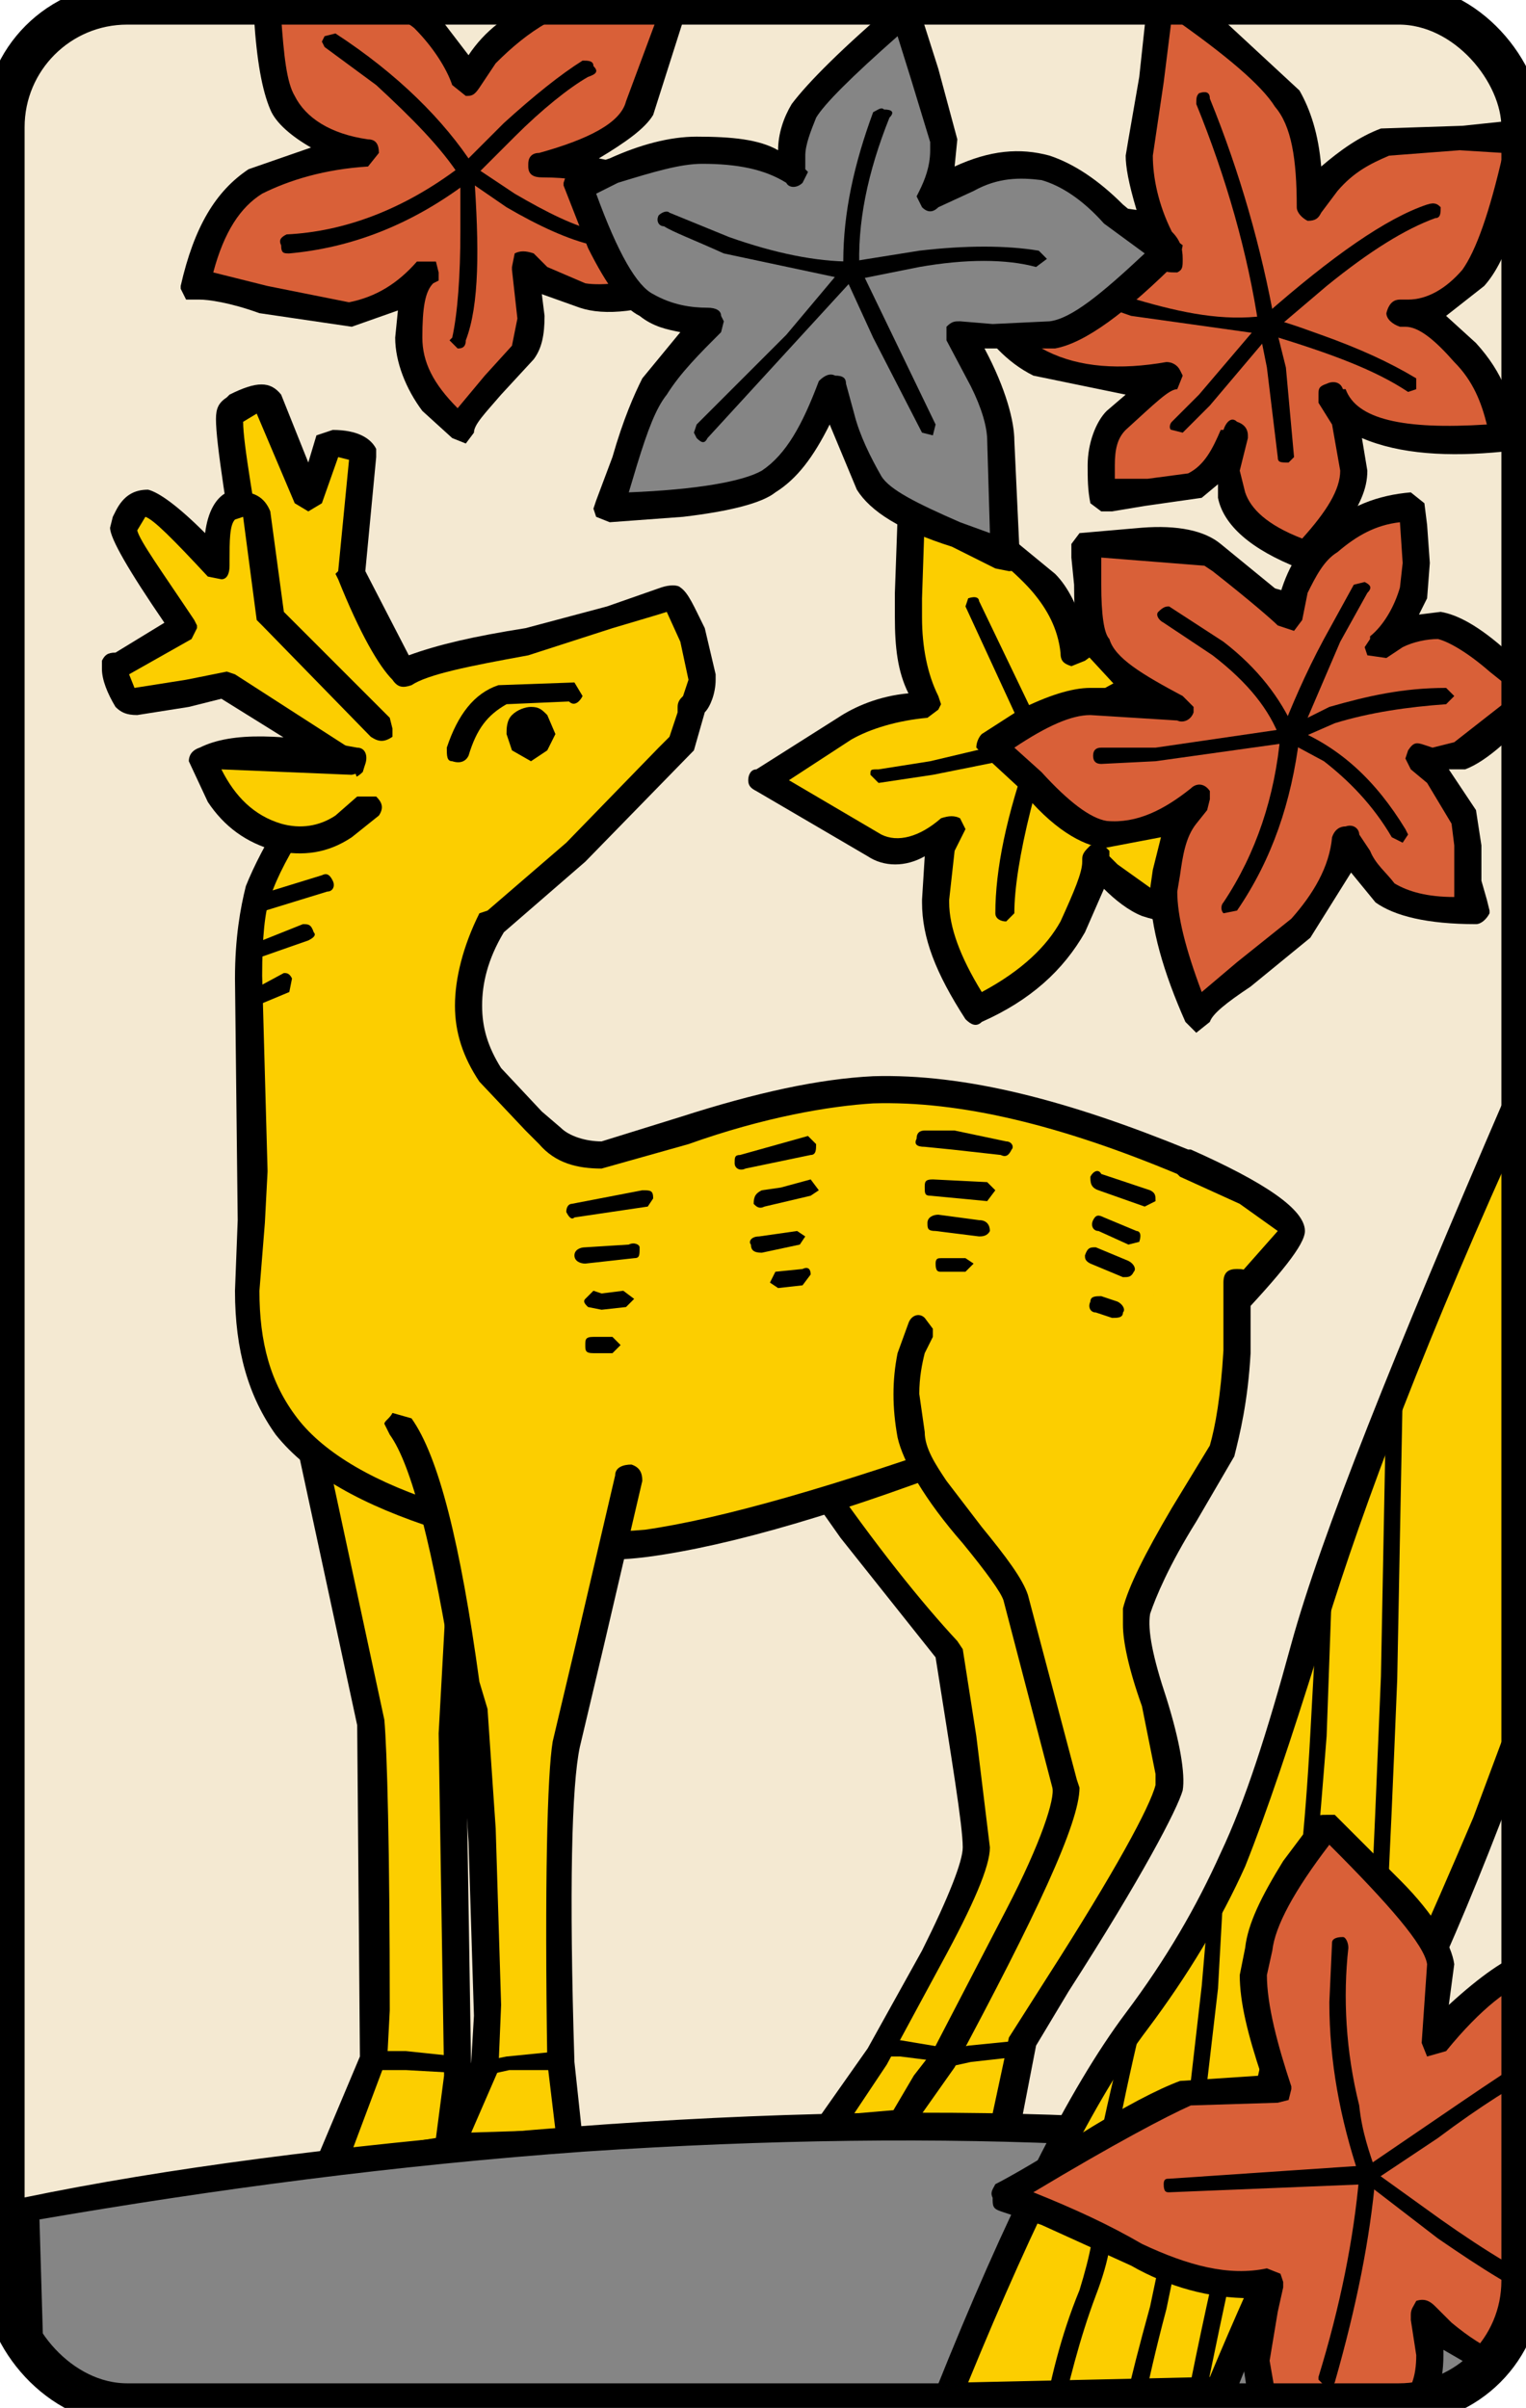 <?xml version="1.0" encoding="UTF-8" standalone="no"?>
<!-- Generator: Adobe Illustrator 13.0.0, SVG Export Plug-In . SVG Version: 6.00 Build 14948)  -->

<svg
   xmlns:dc="http://purl.org/dc/elements/1.1/"
   xmlns:cc="http://creativecommons.org/ns#"
   xmlns:rdf="http://www.w3.org/1999/02/22-rdf-syntax-ns#"
   xmlns:svg="http://www.w3.org/2000/svg"
   xmlns="http://www.w3.org/2000/svg"
   xmlns:sodipodi="http://sodipodi.sourceforge.net/DTD/sodipodi-0.dtd"
   xmlns:inkscape="http://www.inkscape.org/namespaces/inkscape"
   version="1.1"
   id="圖層_1"
   x="0px"
   y="0px"
   width="372px"
   height="587px"
   viewBox="0 0 372 587"
   enable-background="new 0 0 372 587"
   xml:space="preserve"
   sodipodi:docname="Hanafuda_10-4.svg"
   inkscape:version="0.92.2 5c3e80d, 2017-08-06"><defs
     id="defs135483"><clipPath
       clipPathUnits="userSpaceOnUse"
       id="clipPath135499"><rect
         style="color:#000000;clip-rule:nonzero;display:inline;overflow:visible;visibility:visible;opacity:1;isolation:auto;mix-blend-mode:normal;color-interpolation:sRGB;color-interpolation-filters:linearRGB;solid-color:#000000;solid-opacity:1;vector-effect:none;fill:none;fill-opacity:1;fill-rule:nonzero;stroke:#ffff00;stroke-width:10;stroke-linecap:butt;stroke-linejoin:miter;stroke-miterlimit:4;stroke-dasharray:none;stroke-dashoffset:0;stroke-opacity:1;color-rendering:auto;image-rendering:auto;shape-rendering:auto;text-rendering:auto;enable-background:accumulate"
         id="rect135501"
         width="370"
         height="585"
         x="1"
         y="1"
         rx="30"
         ry="30" /></clipPath></defs><sodipodi:namedview
     pagecolor="#ffffff"
     bordercolor="#666666"
     borderopacity="1"
     objecttolerance="10"
     gridtolerance="10"
     guidetolerance="10"
     inkscape:pageopacity="0"
     inkscape:pageshadow="2"
     inkscape:window-width="640"
     inkscape:window-height="480"
     id="namedview135481"
     showgrid="false"
     inkscape:zoom="0.40204429"
     inkscape:cx="186"
     inkscape:cy="293.5"
     inkscape:window-x="0"
     inkscape:window-y="0"
     inkscape:window-maximized="0"
     inkscape:current-layer="圖層_1" /><g
     id="g135738"><rect
       ry="30"
       rx="30"
       y="1"
       x="1"
       height="585"
       width="370"
       id="rect12023-5"
       style="color:#000000;clip-rule:nonzero;display:inline;overflow:visible;visibility:visible;opacity:1;isolation:auto;mix-blend-mode:normal;color-interpolation:sRGB;color-interpolation-filters:linearRGB;solid-color:#000000;solid-opacity:1;vector-effect:none;fill:#f4e9d2;fill-opacity:1;fill-rule:nonzero;stroke:none;stroke-width:1.5;stroke-linecap:butt;stroke-linejoin:miter;stroke-miterlimit:4;stroke-dasharray:none;stroke-dashoffset:0;stroke-opacity:1;color-rendering:auto;image-rendering:auto;shape-rendering:auto;text-rendering:auto;enable-background:accumulate" /><g
       clip-path="url(#clipPath135499)"
       id="g135477"><g
         id="g135019"><g
           id="g135017"><path
             id="path135015"
             d="M142.016,72.374c5.957,1.319,14.565,0.659,27.142-4.642c-2.647-5.288-5.957-11.249-9.93-17.868     c-3.31-4.635-7.945-7.279-16.549-8.611l-10.592-1.318c13.24-3.311,21.185-7.945,23.832-13.24l9.929-28.47L150.623-1.11     c-7.944,0-13.901,1.326-18.537,3.976c-5.295,2.644-9.93,6.62-13.902,11.249l-4.632,5.96c-1.325-5.3-4.635-9.93-9.929-15.231     C98.987,0.215,85.085-4.419,63.903-7.73l1.322,14.565c0.663,7.939,1.988,14.559,3.311,17.868     c3.972,6.62,10.592,10.596,20.521,12.58c-10.592,0.66-19.859,3.31-26.479,7.279c-7.282,3.976-11.915,12.58-15.224,25.819     l17.871,2.651l20.522,3.969c7.283-1.985,13.24-5.294,17.875-10.588l-1.326,3.309c-1.985,3.31-2.647,7.279-2.647,12.581     c0,5.954,1.985,10.589,5.957,15.884l6.62,6.62c0-2.644,2.647-5.294,6.62-9.264l9.267-9.271c1.988-4.635,1.988-11.92,0-21.184     l3.973,1.985L142.016,72.374z"
             fill="#D96038" /></g></g><g
         id="g135025"><g
           id="g135023"><path
             id="path135021"
             d="M60.594-7.73v1.326c1.322,1.985,1.322,5.294,1.322,10.589c0.662,10.59,1.987,17.875,3.972,22.51     c1.325,3.31,5.298,6.62,9.93,9.27l-15.225,5.288c-7.945,5.302-13.24,13.906-16.55,28.47v0.659l1.322,2.651h3.31     c1.988,0,7.283,0.66,14.564,3.31l22.507,3.31l11.255-3.969l-0.663,6.62c0,5.954,2.648,12.574,6.62,17.869l7.283,6.62l3.31,1.325     l1.985-2.644c0-1.992,2.647-4.642,6.62-9.271l7.945-8.611c1.985-2.644,2.647-5.954,2.647-10.589l-0.662-5.294l9.267,3.31     c5.96,1.985,15.228,1.326,28.468-3.976l2.647-1.978v-1.332v-1.318l-10.592-18.541c-3.31-4.629-8.604-7.938-15.887-9.264     c6.62-3.976,11.255-7.285,13.24-10.596l9.267-29.124l0.663-0.665l-1.325-1.979l-3.31-1.332l-9.267,0.666     c-9.929-0.666-18.534,1.325-24.491,4.635c-7.282,3.31-12.58,7.279-16.55,13.24L105.607,2.2c-3.31-3.311-10.592-6.62-22.507-9.264     L63.903-11.04c-1.325-0.666-1.987,0-3.31,1.326L60.594-7.73L60.594-7.73z M161.213,1.534l-8.605,23.169     c-1.325,5.301-9.267,9.27-21.185,12.58c-1.985,0-2.647,1.325-2.647,2.651v0.659c0,1.991,1.325,2.65,3.31,2.65     c12.577,0,20.521,3.311,23.832,8.604l8.604,13.905c-9.93,3.31-17.871,3.969-21.844,3.31l-9.268-3.976l-3.31-3.31     c-1.988-0.667-3.31-0.667-4.635,0l-0.663,3.31v0.666l1.326,11.908l-1.326,6.62l-6.62,7.285l-6.62,7.945     c-5.958-5.96-8.605-11.255-8.605-17.209c0-7.286,0.663-11.262,2.647-13.24l1.325-0.666v-1.984l-0.662-2.651h-3.973h-0.662     c0,0.66,0,0.66,0,0c-4.632,5.301-9.93,8.611-16.55,9.93l-19.86-3.97l-13.239-3.309c2.651-9.93,6.62-15.891,11.917-19.2     c6.62-3.31,15.225-5.961,25.817-6.62l2.647-3.31c0-1.984-0.663-3.31-2.647-3.31c-9.267-1.319-15.225-5.294-17.875-10.589     c-1.985-3.31-2.647-9.93-3.31-19.2v-7.938c17.212,3.31,28.467,7.279,32.439,10.589c4.632,4.628,7.942,9.929,9.267,13.898     l3.31,2.651c1.322,0,1.985,0,3.31-1.991l3.973-5.954c3.969-3.976,7.942-7.286,12.577-9.93c4.632-1.985,11.915-3.31,21.844-3.31     L161.213,1.534z" /></g></g><g
         id="g135031"><g
           id="g135029"><path
             id="path135027"
             d="M81.775,8.154L79.128,8.82l-0.663,1.325l0.663,1.319l12.577,9.27c8.607,7.946,15.89,15.231,20.522,22.51v13.24     c0,10.589-0.663,19.859-1.985,25.82l-0.663,0.659l1.985,1.985c0.663,0,1.987,0,1.987-1.985c3.31-8.611,3.31-22.51,1.985-41.044     v-1.325C108.254,29.345,97.002,18.083,81.775,8.154z" /></g></g><g
         id="g135037"><g
           id="g135035"><path
             id="path135033"
             d="M144.664,16.105c0-1.331-1.322-1.331-2.647-1.331c-5.294,3.309-11.915,8.61-19.197,15.23l-10.592,10.589     c-13.904,10.59-28.465,15.891-42.368,16.55c-1.325,0.66-1.984,1.325-1.325,2.651c0,1.985,0.663,1.985,1.988,1.985     c14.562-1.326,29.789-6.62,45.013-18.535l9.93-9.93c6.62-6.62,13.239-11.92,17.875-14.565     C145.326,18.083,145.988,17.424,144.664,16.105z" /></g></g><g
         id="g135043"><g
           id="g135041"><path
             id="path135039"
             d="M115.537,40.594h-3.31c0,1.325,0,2.65,0.663,2.65l10.592,7.279c7.941,4.635,15.224,7.945,21.182,9.271     c1.325,0.659,1.988,0,2.65-1.326l-1.325-1.984c-5.957-1.325-12.577-4.635-20.521-9.27L115.537,40.594z" /></g></g><g
         id="g135049"><g
           id="g135047"><path
             id="path135045"
             d="M280.369,220.653c6.619,2.645,17.213,2.645,30.452,0c-2.647-13.239-5.957-21.843-7.942-25.813     l-11.254-7.286l-9.268-3.976l14.561-4.629c4.636-2.65,10.593-13.239,17.214-31.114c-11.916-3.31-20.522-5.294-27.802-3.31     c-4.637,1.325-9.932,3.31-15.891,7.945l-8.604,6.62c-0.662-6.62-3.312-12.58-7.283-17.209l-18.534-15.23l-13.9-9.93v7.945     l-0.664,20.525c-0.662,10.589,0.664,19.193,4.637,26.479c-7.945,0.659-14.564,2.644-20.521,5.954l-19.86,12.574l27.144,15.89     c5.957,2.65,12.575,1.325,19.194-3.97l-1.983,3.97c-1.324,4.635-1.986,8.611-1.986,13.239c0,7.945,3.31,16.55,10.592,27.139     c10.592-4.629,18.535-11.908,23.17-20.519c3.973-8.604,5.956-13.899,5.293-16.55l2.651,3.311     C272.427,216.019,275.736,218.669,280.369,220.653z"
             fill="#FCCE00" /></g></g><g
         id="g135055"><g
           id="g135053"><path
             id="path135051"
             d="M314.793,144.526c-11.914-3.31-21.844-5.294-29.789-3.31c-5.293,1.326-12.577,5.295-20.521,11.914     c-1.983-5.294-3.973-9.929-7.28-13.239l-18.535-15.224l-14.563-10.595l-3.312-0.659c-1.321,1.325-1.983,1.991-1.983,3.31v9.27     l-0.662,18.534v5.954c0,7.285,0.662,13.24,3.309,18.54c-7.282,0.66-13.239,3.311-17.211,5.961l-19.86,12.574     c-1.323,0-1.985,1.325-1.985,2.644c0,1.332,0.662,1.991,1.985,2.65l27.142,15.89c3.973,2.65,9.268,2.65,13.901,0l-0.661,10.589     v0.659c0,8.611,3.311,17.216,10.592,28.471c1.324,1.319,2.646,1.985,3.973,0.659c11.914-5.294,19.859-12.58,25.154-21.844     l4.635-10.595c2.646,2.65,5.958,5.301,9.268,6.62c7.945,2.65,19.197,3.31,33.1,0.666l1.984-1.984l0.663-1.326v-1.325     c-2.647-13.898-5.958-22.509-8.604-26.479c-1.988-2.65-6.62-5.961-13.901-8.604l6.619-1.985     c5.957-3.31,11.914-14.563,18.533-33.099l0.664-1.326l-0.664-1.325L314.793,144.526z M286.988,147.836l22.511,1.985     c-5.298,15.89-10.593,24.494-13.901,25.819l-13.902,5.295c-1.983,0-2.646,1.325-2.646,2.644c0,1.991,0.663,2.65,2.646,3.309     c3.31,0.667,6.619,2.651,10.593,4.642c4.631,1.978,6.619,3.969,7.94,5.289l6.62,20.525h-25.153l-9.269-6.62l-1.987-1.985v-1.325     c-1.321-1.325-1.983-1.984-4.631-1.325c-1.326,1.325-1.988,1.991-1.988,3.31v0.66c0,2.651-1.983,7.286-5.295,14.571     c-3.311,5.954-9.268,11.908-19.196,17.209c-5.298-8.611-7.944-15.89-7.944-21.851v-0.659l1.324-11.914l2.648-5.295l-1.326-2.65     c-1.322-0.659-2.646-0.659-4.633,0c-5.297,4.635-10.592,5.96-14.563,3.969L192.329,190.2l15.224-9.93     c4.635-2.644,11.256-4.629,18.538-5.288l2.646-1.991l0.662-1.318l-0.662-1.992c-2.646-5.294-3.973-11.915-3.973-19.2v-4.629     l0.662-19.859v-2.65c15.225,9.93,23.17,17.209,26.48,21.185c3.309,3.976,5.955,8.604,6.619,14.565c0,1.985,0.662,2.65,2.647,3.31     l3.31-1.325l7.281-5.295C277.723,151.146,282.357,149.162,286.988,147.836z" /></g></g><g
         id="g135061"><g
           id="g135059"><path
             id="path135057"
             d="M238.666,146.511c0-0.66-0.663-1.319-2.646-0.66l-0.662,1.985l0,0l15.886,34.424c-5.957,16.55-8.604,29.789-8.604,40.378     c0,1.325,1.322,1.991,2.646,1.991l1.984-1.991c0-5.96,1.326-14.558,3.973-25.154l3.973-15.224v-1.325L238.666,146.511z" /></g></g><g
         id="g135067"><g
           id="g135065"><path
             id="path135063"
             d="M294.271,159.75c-0.662-1.318-1.984-1.985-2.646-1.318c-13.902,3.969-26.48,10.588-39.719,21.178l-25.154,5.96     l-12.581,1.985c-1.983,0-1.983,0-1.983,1.325l1.983,1.984l13.239-1.984l26.479-5.301l0.664-0.659l10.592-7.939     c9.269-5.961,17.875-10.596,27.144-12.581C294.271,162.4,294.271,161.076,294.271,159.75z" /></g></g><g
         id="g135073"><g
           id="g135071"><path
             id="path135069"
             d="M285.666,204.104c1.322-0.666,1.322-1.985,0-2.644l-18.537-13.239l-12.576-7.952l-2.646,0.666     c-1.326,0.666-0.664,1.325,0,2.644l12.575,7.285l19.195,13.24C284.342,205.43,285.004,205.43,285.666,204.104z" /></g></g><g
         id="g135079"><g
           id="g135077"><path
             id="path135075"
             d="M114.214,360.336L73.833,343.12l16.549,76.128l0.663,83.413l-10.592,25.146l28.464-3.31l2.647-18.528     l-1.322-83.412L114.214,360.336z"
             fill="#FCCE00" /></g></g><g
         id="g135085"><g
           id="g135083"><path
             id="path135081"
             d="M117.525,360.336l-1.988-3.311l-40.381-17.215l-3.31,0.664l-1.322,2.646v0.666l16.55,76.787l0.662,80.756L77.143,526.49     v1.317v1.991l3.31,1.319l29.789-3.312c1.322,0,1.985-1.317,1.985-3.31l2.647-18.528l-1.322-83.412L117.525,360.336z      M78.465,348.415l31.777,13.897l-3.31,60.245l1.322,83.412l-1.984,15.22l-20.522,3.31l7.945-21.179l0.663-0.659l0.66-12.58     c0-39.718-0.66-63.547-1.322-70.833L78.465,348.415z" /></g></g><g
         id="g135091"><g
           id="g135089"><path
             id="path135087"
             d="M253.23,342.454l-58.256,13.239l12.576,17.216c9.271,13.239,17.213,23.17,23.832,29.788l3.311,20.525     l3.31,27.141c0,3.31-3.974,12.58-10.593,26.478l-13.239,24.488l-12.577,17.882l31.114-2.65     c25.817-41.044,39.058-66.856,39.719-78.118c0-7.939-2.646-25.813-9.267-54.938L253.23,342.454z"
             fill="#FCCE00" /></g></g><g
         id="g135097"><g
           id="g135095"><path
             id="path135093"
             d="M255.877,341.136c0-1.991-1.324-2.651-3.971-1.991l-57.594,13.24c-1.322,0-1.984,0.665-2.648,1.991v1.317l0.664,1.332     l12.576,17.869l23.17,29.129c3.971,25.153,6.619,41.036,6.619,46.34c0,3.31-3.311,11.914-9.93,25.152l-13.24,23.834     l-12.578,17.869c-0.661,0.66-0.661,1.991,0,3.311c0,1.325,1.326,1.99,2.648,1.99l31.776-2.648l1.985-1.991     c26.479-41.039,39.719-67.517,40.381-79.438c0-7.939-2.647-25.813-8.608-54.276L255.877,341.136z M234.693,402.032l-1.322-1.979     c-8.607-9.27-19.857-23.168-33.1-42.367l50.309-11.256c11.918,47.663,18.537,78.112,18.537,90.032v1.318     c-0.662,10.59-13.24,35.75-37.733,75.469l-23.17,1.985l7.944-11.915l13.24-24.494c7.94-14.564,11.914-23.835,11.914-28.463     l-3.311-27.141L234.693,402.032z" /></g></g><g
         id="g135103"><g
           id="g135101"><path
             id="path135099"
             d="M304.201,290.827l-15.225-7.285c-29.789-11.915-54.947-18.535-76.127-17.875     c-11.92,0.659-28.468,4.635-50.313,11.255c-13.902,5.294-23.832,4.635-29.127,0c-6.62-6.62-11.917-11.915-15.227-17.875     c-5.957-9.93-4.632-21.844,1.988-34.418c7.942-5.301,14.562-10.595,19.859-17.215l26.479-26.479l1.985-8.604     c1.988-1.326,2.647-3.311,2.647-7.279l-2.647-10.596l-4.632-8.604c-1.325,0-5.96,1.319-14.564,4.629l-20.522,5.96     c-15.225,2.65-25.154,4.635-29.789,7.945c-3.972-5.294-8.604-13.24-13.902-24.495l1.988-13.899l1.322-15.89l-4.632-1.985h-3.31     l-5.298,13.24l-9.93-23.169h-4.631l-4.635,1.985c-0.663,0.659,0,8.61,3.31,24.494l3.31,24.495l27.805,26.479     c-14.564,17.209-23.832,31.108-27.805,41.704c-1.984,5.954-2.647,16.549-1.984,32.433l1.322,35.749l-1.322,31.78     c0,12.573,3.31,22.504,9.267,29.789c7.283,9.93,20.522,17.209,38.394,23.17c18.537,5.955,34.424,7.278,49.648,5.955     c19.2-2.646,47.665-10.597,84.073-24.496l56.27-31.773c10.593-10.596,16.549-17.215,16.549-19.859     C314.793,297.447,310.821,294.797,304.201,290.827z"
             fill="#FCCE00" /></g></g><g
         id="g135109"><g
           id="g135107"><path
             id="path135105"
             d="M290.299,280.232h-0.66c-29.129-11.914-54.281-18.534-76.789-17.875c-13.24,0.659-28.467,3.969-47.001,9.93l-19.196,5.96     c-3.973,0-7.945-1.325-9.93-3.31l-4.635-3.97l-9.93-10.595c-3.31-5.294-4.631-9.929-4.631-15.225     c0-5.301,1.322-11.254,5.294-17.875l19.859-17.215l26.479-27.138l2.647-9.271c1.326-1.319,2.647-4.629,2.647-7.938v-1.326     l-2.647-11.255c-2.647-5.294-3.972-8.604-5.957-9.929c-0.663-0.659-2.646-0.659-4.635,0l-13.24,4.635l-19.859,5.294     c-12.577,1.992-21.182,3.97-28.464,6.62L89.057,139.23l2.647-27.804v-1.985c-1.322-2.65-4.631-4.635-10.589-4.635l-3.972,1.325     l-1.988,6.62l-6.62-16.549c-2.647-3.31-5.958-3.31-12.577,0l-0.663,0.66c-1.985,1.325-2.647,2.65-2.647,5.301     c0,5.954,2.647,21.837,6.62,46.999l1.325,1.984l25.154,24.495c-13.902,17.209-21.844,30.449-25.816,40.378     c-1.326,5.301-2.647,12.58-2.647,22.51l0.663,58.918l-0.663,17.209c0,14.56,3.31,25.82,9.93,35.084     c7.942,9.931,21.182,17.216,39.719,23.17c18.535,6.619,35.747,8.604,50.971,6.619c19.86-2.644,47.665-10.596,84.737-25.152     l57.59-31.114l0.662-0.666c11.256-11.907,17.213-19.194,17.213-22.505C318.104,294.797,308.174,288.177,290.299,280.232z      M302.216,293.473l9.269,6.618l-15.225,17.216l-55.609,31.768c-37.067,13.24-64.873,21.191-83.406,23.836     c-14.564,1.324-30.452,0-48.326-5.954c-17.212-5.3-29.789-12.579-36.409-21.19c-6.62-8.599-9.268-18.527-9.268-31.107     l1.326-16.551l0.659-12.58l-1.322-47.657c0-9.271,0.663-15.89,1.985-19.2c3.31-9.93,12.577-23.829,26.479-41.044l1.325-1.985     l-1.325-2.65l-26.48-25.822c-3.972-24.488-6.62-39.054-6.62-44.348l0,0l3.31-1.991l9.267,21.851l3.31,1.984l3.31-1.984     l3.973-11.255l2.647,0.666l-2.647,27.139l-0.663,0.659l0.663,1.325c5.297,13.24,9.93,21.185,13.239,24.495     c1.326,1.985,2.647,1.985,4.635,1.319c3.973-2.645,13.902-4.629,28.464-7.28l20.522-6.62c6.62-1.984,11.255-3.309,13.24-3.968     l3.31,7.279l1.985,9.271l0,0l-1.322,3.969c-0.663,0.659-1.325,1.325-1.325,2.651v1.319l-1.984,5.96l-2.647,2.65l-22.51,23.169     l-19.197,16.549l-1.985,0.659c-3.972,7.945-5.957,15.89-5.957,22.51s1.984,12.581,5.957,18.535l11.252,11.914l3.31,3.311     c3.973,4.635,9.271,5.96,15.228,5.96l21.181-5.96c18.538-6.62,34.424-9.271,45.018-9.93c21.181-0.659,45.676,5.301,74.139,17.209     l0.664,0.666L302.216,293.473z" /></g></g><g
         id="g135115"><g
           id="g135113"><path
             id="path135111"
             d="M224.102,323.927l-1.983,6.619c-1.326,5.954-1.326,12.574,0,19.194     c0.661,6.619,5.293,13.238,12.575,21.843c7.283,8.612,11.256,14.565,12.578,17.876l12.578,45.673     c1.324,3.311-3.309,13.905-11.916,33.1l-17.871,33.765l-4.637,5.954l-6.619,10.596h26.479l3.973-20.525l17.871-28.458     c10.595-17.88,16.55-29.788,17.875-33.765c0-3.31-0.662-10.595-3.972-21.185c-3.311-10.59-5.295-17.868-3.973-21.844     c1.324-4.636,3.973-11.256,9.929-19.859l10.594-19.193c1.324-4.643,3.31-13.24,3.972-24.501v-16.55L224.102,323.927z"
             fill="#FCCE00" /></g></g><g
         id="g135121"><g
           id="g135119"><path
             id="path135117"
             d="M304.864,312.665c0-2.644-0.663-3.31-3.312-3.31c-1.983,0-3.31,0.666-3.31,3.31v16.55     c-0.662,11.262-1.984,18.54-3.312,23.17l-9.268,15.23c-6.618,11.248-10.591,19.199-11.916,24.488v3.976     c0,3.976,1.325,10.595,4.635,19.858l3.311,16.55v2.645c-1.325,5.301-9.93,21.19-26.479,47.004l-9.267,14.565l-3.973,18.534     h-17.213l7.944-11.256c19.86-37.067,30.452-59.577,30.452-68.184l-0.662-1.984l-11.918-45.02     c-1.322-3.97-5.295-9.265-11.252-16.55l-8.607-11.248c-2.646-3.971-5.295-7.945-5.295-11.922l-1.324-9.264     c0-3.976,0.662-7.287,1.324-9.931l1.984-3.976v-1.979l-1.984-2.65c-1.324-1.325-3.309-0.658-3.973,1.32l-2.646,7.283     c-1.326,6.62-1.326,13.24,0,20.525c1.324,5.955,6.619,15.219,15.887,25.813c5.957,7.285,9.269,11.914,9.931,13.905l11.918,45.672     c0.66,2.646-2.651,13.24-11.256,29.789l-17.875,34.425l-4.632,5.96l-6.62,11.249c-0.662,0.66-0.662,1.991,0,2.651l2.647,1.983     h26.479l3.312-2.645l3.973-20.526l7.94-13.238c17.875-27.804,26.479-44.354,27.806-48.982c0.662-3.976-0.662-11.92-3.974-22.51     c-3.31-9.93-4.631-16.551-3.973-20.518c1.325-3.978,4.635-11.923,11.256-22.512l9.267-15.891     c1.324-5.295,3.311-13.239,3.974-25.154V312.665L304.864,312.665z" /></g></g><g
         id="g135127"><g
           id="g135125"><path
             id="path135123"
             d="M138.043,425.202l15.228-64.866l-56.269-13.24c5.294,6.62,9.268,19.193,13.24,38.389l5.294,31.779     l2.647,43.028c0.663,25.153,0.663,39.719,0,43.028l-7.942,19.859h11.251l17.212-1.991l-1.984-18.527     C136.059,458.967,136.059,432.487,138.043,425.202z"
             fill="#FCCE00" /></g></g><g
         id="g135133"><g
           id="g135131"><path
             id="path135129"
             d="M149.961,359.67l-9.267,39.719l-5.96,25.154c-1.322,7.944-1.985,34.424-1.322,78.118l1.985,16.55l-20.522,0.66     l6.62-15.231l0.663-15.883l-1.322-43.029l-1.988-29.124l-1.985-6.619c-4.635-33.764-9.93-54.949-16.55-64.221l-4.635-1.318     c-0.662,1.318-1.984,1.984-1.984,2.65l1.322,2.646c5.297,7.284,10.592,27.804,15.89,61.563l1.322,7.278l1.987,30.455     l1.322,42.363l-0.663,11.261l-7.942,19.858v1.32v1.99c1.322,0.659,1.985,0.659,3.31,0.659l29.126-1.991     c1.984,0,2.647-1.318,2.647-3.311l-1.985-18.527c-1.325-42.369-0.663-67.529,1.322-76.793l5.96-25.154l9.268-39.719     c0-1.991-0.663-3.31-2.647-3.97C151.946,357.025,149.961,357.686,149.961,359.67z" /></g></g><g
         id="g135139"><g
           id="g135137"><path
             id="path135135"
             d="M36.099,122.682c-1.985,0-3.31,0-3.973,1.984l-1.984,3.31c-0.663,1.325,1.984,5.294,6.62,13.239     l7.945,11.255l-15.891,9.93c-2.647,0-1.322,2.651,1.988,7.938l11.252-1.319l13.24-1.99l30.452,19.199l6.62-8.604l-26.479-26.479     l-3.31-25.154c-0.662-1.325-1.984-2.65-2.647-3.31l-3.973,0.659c-1.984,0.659-2.647,2.65-3.31,7.945v6.62     C44.044,127.977,38.087,122.682,36.099,122.682z"
             fill="#FCCE00" /></g></g><g
         id="g135145"><g
           id="g135143"><path
             id="path135141"
             d="M33.452,129.302l1.985-3.31c1.988,0.66,6.62,5.295,15.227,14.559l3.311,0.666c1.322,0,1.984-1.325,1.984-3.31v-1.326     c0-4.628,0-8.604,1.325-9.929l0,0l1.985-0.66l3.31,25.154l1.325,1.325l26.479,27.139c1.985,1.325,3.31,1.325,5.294,0v-1.985     l-0.662-2.644l-25.817-25.819l-3.31-24.495c-1.322-3.31-3.972-5.295-9.267-4.635h-1.325c-2.647,1.325-4.632,4.635-5.294,9.93     c-6.62-6.62-11.255-9.93-13.902-10.59c-3.31,0-5.957,1.319-7.942,5.295l-0.663,1.325l-0.662,2.65     c0,2.645,4.635,10.589,13.24,23.169l-11.915,7.279c-1.988,0-2.65,0.659-3.31,1.985v1.985c0,2.65,1.322,5.959,3.31,9.27     c1.322,1.319,2.647,1.984,5.294,1.984l12.577-1.984l7.946-1.992l29.789,18.541c1.985,1.319,3.311,0.66,4.632-0.659     c0.662-1.992,0.662-3.311-1.322-4.642l-29.79-19.194l-1.988-0.666l-9.93,1.991l-12.577,1.985l-1.322-3.311l15.225-8.604     l1.325-2.651v-0.659l-0.663-1.325C39.409,139.231,34.114,131.953,33.452,129.302z" /></g></g><g
         id="g135151"><g
           id="g135149"><path
             id="path135147"
             d="M89.057,196.16l-3.31-10.59l-13.24-2.65l-23.169,1.99l3.972,7.939c3.973,5.961,8.605,9.27,13.902,11.255     c6.62,1.326,11.915,0,16.549-2.644L89.057,196.16z"
             fill="#FCCE00" /></g></g><g
         id="g135157"><g
           id="g135155"><path
             id="path135153"
             d="M89.057,186.229c0.663-1.984,0-3.969-1.984-3.969c-17.875-3.31-30.452-3.97-38.397,0c-1.984,0.66-2.647,1.985-2.647,3.31     l4.635,9.93c3.973,5.96,9.268,9.93,16.55,11.915c6.62,1.325,12.577,0.666,18.534-3.31l6.62-5.294     c1.325-1.991,0.663-3.311-0.663-4.635h-4.631l-5.298,4.635c-3.969,2.65-8.604,3.309-13.239,1.985     c-6.62-1.985-11.252-6.62-14.562-13.24l31.773,1.325l2.647-0.659L89.057,186.229z" /></g></g><g
         id="g135163"><g
           id="g135161"><path
             id="path135159"
             d="M140.031,166.37l-18.538,0.66c-5.957,1.99-9.929,7.285-12.577,15.23c0,1.985,0,3.31,1.325,3.31     c1.985,0.659,3.31,0,3.972-1.325c1.985-6.62,4.632-9.93,9.268-12.574l15.224-0.667c1.325,1.326,2.647,0,3.31-1.325     L140.031,166.37z" /></g></g><g
         id="g135169"><g
           id="g135167"><path
             id="path135165"
             d="M135.396,178.95l-1.985-4.635c-1.325-1.325-1.988-1.984-3.973-1.984c-1.325,0-3.309,0.659-4.635,1.984     c-1.322,1.325-1.322,3.31-1.322,4.635l1.322,3.97l4.635,2.65l3.973-2.65L135.396,178.95z" /></g></g><g
         id="g135175"><g
           id="g135173"><path
             id="path135171"
             d="M81.115,214.7c-0.662-1.332-1.325-1.991-2.65-1.332l-17.208,5.301c-1.326,0.659-1.988,1.984-1.326,3.31     c0.663,0.659,1.326,0.659,2.647,0.659l17.212-5.294C81.115,217.344,81.775,216.019,81.115,214.7z" /></g></g><g
         id="g135181"><g
           id="g135179"><path
             id="path135177"
             d="M61.916,233.894l13.239-4.635c1.325-0.66,1.988-1.319,1.325-1.985c-0.662-1.984-1.325-1.984-2.647-1.984l-13.24,5.294     c0.663-0.666,1.984,0,1.984,1.326L61.916,233.894z" /></g></g><g
         id="g135187"><g
           id="g135185"><path
             id="path135183"
             d="M71.186,238.528c-0.663-1.325-1.326-1.325-1.988-1.325l-8.604,4.635c1.322,0,1.322,0,1.984,0.659v2.65l7.945-3.31     L71.186,238.528z" /></g></g><g
         id="g135193"><g
           id="g135191"><path
             id="path135189"
             d="M159.228,292.147c0-1.985-0.662-1.985-2.647-1.985l-17.212,3.311c-0.663,0-1.325,0.666-1.325,1.984     c0.663,1.324,1.325,1.99,1.988,1.324l17.872-2.645L159.228,292.147z" /></g></g><g
         id="g135199"><g
           id="g135197"><path
             id="path135195"
             d="M155.918,304.066c0-0.666-1.326-1.332-2.647-0.666l-10.592,0.666c-1.326,0-2.647,0.66-2.647,1.979     c0,1.332,1.322,1.991,2.647,1.991l11.914-1.325C155.918,306.711,155.918,306.045,155.918,304.066z" /></g></g><g
         id="g135205"><g
           id="g135203"><path
             id="path135201"
             d="M154.593,316.641l-2.647-1.983l-5.294,0.659l-1.988-0.659l-1.985,1.983c-0.663,0.666,0,1.326,0.663,1.985l3.31,0.659     l5.957-0.659L154.593,316.641z" /></g></g><g
         id="g135211"><g
           id="g135209"><path
             id="path135207"
             d="M149.298,325.904h-4.635c-1.985,0-1.985,0.666-1.985,1.992c0,1.317,0,1.982,1.985,1.982h4.635l1.985-1.982     L149.298,325.904z" /></g></g><g
         id="g135217"><g
           id="g135215"><path
             id="path135213"
             d="M198.945,278.907l-1.982-1.985l-16.55,4.635c-1.326,0-1.326,0.659-1.326,1.985c0,1.325,1.326,1.984,2.647,1.325     l15.886-3.31C198.945,281.558,198.945,280.232,198.945,278.907z" /></g></g><g
         id="g135223"><g
           id="g135221"><path
             id="path135219"
             d="M199.609,290.162l-1.988-2.645l-7.279,1.979l-4.635,0.667c-1.325,0.665-1.985,1.325-1.985,3.311     c0.66,0.665,1.322,1.324,2.648,0.665l11.251-2.649L199.609,290.162z" /></g></g><g
         id="g135229"><g
           id="g135227"><path
             id="path135225"
             d="M196.301,301.417l-1.988-1.326l-9.268,1.326c-1.985,0-2.647,1.317-1.985,1.983c0,1.326,0.663,1.984,2.647,1.984     l9.268-1.984L196.301,301.417z" /></g></g><g
         id="g135235"><g
           id="g135233"><path
             id="path135231"
             d="M197.621,310.688c0-1.332-0.658-1.99-1.984-1.332l-6.619,0.666l-1.326,2.645l1.988,1.332l5.957-0.666L197.621,310.688z" /></g></g><g
         id="g135241"><g
           id="g135239"><path
             id="path135237"
             d="M225.426,275.597c-1.324,0-1.984,0.659-1.984,1.991c-0.662,1.319,0,1.979,1.984,1.979l6.619,0.666l11.916,1.326     c1.324,0.659,1.987,0,2.65-1.326c0.658-0.666,0-1.985-1.326-1.985l-12.577-2.65L225.426,275.597L225.426,275.597z" /></g></g><g
         id="g135247"><g
           id="g135245"><path
             id="path135243"
             d="M227.41,287.517c-1.984,0-1.984,0.66-1.984,1.979c0,1.332,0,1.992,1.326,1.992l13.898,1.318l1.988-2.644l-1.988-1.985     L227.41,287.517z" /></g></g><g
         id="g135253"><g
           id="g135251"><path
             id="path135249"
             d="M228.736,296.115c-1.326,0-2.646,0.666-2.646,1.99c0,1.319,0,1.984,1.984,1.984l10.592,1.326     c0.662,0,1.984,0,2.646-1.326c0-1.324-0.662-2.645-2.646-2.645L228.736,296.115z" /></g></g><g
         id="g135259"><g
           id="g135257"><path
             id="path135255"
             d="M235.355,306.711h-5.957c-0.662,0-1.324,0-1.324,1.325c0,1.985,0.662,1.985,1.324,1.985h5.957l1.983-1.985     L235.355,306.711z" /></g></g><g
         id="g135265"><g
           id="g135263"><path
             id="path135261"
             d="M281.693,292.806c0-1.318,0-1.979-1.324-2.644l-11.914-3.976c-0.663-1.319-1.984-0.66-2.646,0.666     c0,1.326,0,2.644,1.983,3.311l11.256,3.976L281.693,292.806z" /></g></g><g
         id="g135271"><g
           id="g135269"><path
             id="path135267"
             d="M277.723,302.734c0.662-1.979,0-2.645-0.662-2.645l-7.942-3.311c-1.325-0.665-1.988-0.665-2.646,0.666     c-0.664,1.318,0,2.645,1.32,2.645l7.283,3.311L277.723,302.734z" /></g></g><g
         id="g135277"><g
           id="g135275"><path
             id="path135273"
             d="M276.398,310.021c0.66-0.666,0-1.985-1.323-2.646l-7.946-3.312c-1.32,0-1.984,0-2.646,1.979c0,0.666,0,1.332,1.326,1.991     l7.941,3.311C275.075,311.348,275.736,311.348,276.398,310.021z" /></g></g><g
         id="g135283"><g
           id="g135281"><path
             id="path135279"
             d="M273.75,319.95c0.662-0.665,0-1.983-1.323-2.644l-3.972-1.332c-1.326,0-2.646,0-2.646,1.332     c-0.664,1.318,0,2.644,1.32,2.644l3.973,1.325C272.427,321.275,273.75,321.275,273.75,319.95z" /></g></g><g
         id="g135289"><g
           id="g135287"><path
             id="path135285"
             d="M236.02,498.685l-6.621,1.326c-1.323,0-1.323,1.318-1.323,2.65c0.661,1.317,1.323,1.979,2.646,1.317l5.961-1.317     l11.914-1.332c1.984,0,2.646,0,2.646-1.979l-1.984-1.988L236.02,498.685z" /></g></g><g
         id="g135295"><g
           id="g135293"><path
             id="path135291"
             d="M219.469,497.361l-5.298,0.657c-1.321,0-1.983,0.665-1.321,1.991l2.646,1.318h3.973l10.594,1.332     c1.321,0.659,1.982,0,1.982-1.332c1.326-1.318,0.663-1.979-0.661-1.979L219.469,497.361z" /></g></g><g
         id="g135301"><g
           id="g135299"><path
             id="path135297"
             d="M123.482,501.329l-6.62,1.332c-1.325,0-1.325,0.659-1.325,1.979c0.663,1.331,1.325,1.991,2.647,1.331l5.96-1.331h12.577     l1.984-1.979l-1.984-2.65L123.482,501.329z" /></g></g><g
         id="g135307"><g
           id="g135305"><path
             id="path135303"
             d="M98.987,500.011h-7.942c-1.325,0-1.988,1.318-1.988,2.65c0,0.659,0.663,1.979,1.988,1.979h7.942l11.918,0.666     l2.646-1.984c0-1.325,0-1.991-1.987-1.991L98.987,500.011z" /></g></g><g
         id="g135313"><g
           id="g135311"><path
             id="path135309"
             d="M6.31,539.069l1.988,50.31h367.398V532.45c-68.849-14.57-150.933-17.882-246.92-9.93     C81.115,526.49,40.072,531.785,6.31,539.069z"
             fill="#858585" /></g></g><g
         id="g135319"><g
           id="g135317"><path
             id="path135315"
             d="M130.102,519.211c-47.664,3.97-89.367,9.265-124.454,16.549c-1.985,0-2.647,1.318-2.647,3.311l1.988,50.31     c0,2.65,0.66,3.311,3.31,3.311h367.398c1.984,0,3.312-0.659,3.312-3.311v-56.93c0-1.331-1.326-2.65-2.65-2.65     C308.174,514.568,226.09,511.259,130.102,519.211z M9.62,541.048c42.366-7.279,86.719-13.239,133.059-16.549     c89.366-5.954,165.495-1.979,229.708,11.261v50.31H10.945L9.62,541.048z" /></g></g><g
         id="g135325"><g
           id="g135323"><path
             id="path135321"
             d="M333.99,505.971c13.24-23.169,27.143-56.934,43.028-100.628l-7.282-137.025     c-25.815,60.239-43.027,104.591-51.634,133.714c-5.956,20.525-11.255,37.74-16.55,50.313     c-6.619,13.239-13.9,26.479-24.494,40.387c-13.898,18.525-29.125,49.647-45.676,91.345l66.198-1.318     C308.837,554.954,321.414,529.142,333.99,505.971z"
             fill="#FCCE00" /></g></g><g
         id="g135331"><g
           id="g135329"><path
             id="path135327"
             d="M371.063,265.008c-1.984,0-3.311,0-3.974,1.985c-27.141,62.887-45.013,107.241-52.296,133.721     c-5.956,21.845-11.255,38.395-17.211,50.968c-5.957,13.239-13.24,25.819-23.17,39.061c-13.902,18.54-29.127,48.987-46.338,92.018     l0.662,3.311l2.646,1.318l66.198-1.318l3.31-1.991c11.256-28.457,23.169-53.617,36.408-76.128     c12.577-23.169,27.143-57.586,42.366-101.94l0.663-1.325l-7.282-136.366C373.047,266.993,372.387,265.008,371.063,265.008z      M303.538,454.991c5.299-13.24,11.255-31.107,17.876-52.294c8.604-29.123,23.169-68.842,46.338-120.48l5.957,121.807     l-14.563,39.061c-11.255,26.479-20.521,46.998-27.804,61.557c-12.578,21.191-24.495,46.339-36.409,74.81l-58.916,1.317     c16.551-40.377,31.11-69.508,43.692-86.057C289.639,481.47,297.582,468.23,303.538,454.991z" /></g></g><g
         id="g135337"><g
           id="g135335"><path
             id="path135333"
             d="M323.398,384.165c-1.984,0-1.984,1.317-1.984,1.983l-1.986,36.409c-1.324,24.493-3.309,41.703-5.296,50.313     l-5.958,26.479c-11.256,50.311-19.197,84.067-21.186,100.616l1.326,1.991c1.983,0,2.646,0,2.646-1.331     c1.326-10.59,8.608-44.348,21.187-101.276l5.956-25.818c1.984-8.61,3.312-25.16,5.296-50.309l1.323-37.074L323.398,384.165z" /></g></g><g
         id="g135343"><g
           id="g135341"><path
             id="path135339"
             d="M296.918,458.967c-1.32,0-1.984,0.667-1.984,1.985l-1.983,23.169l-4.636,40.378l-7.944,37.741     c-5.294,19.191-7.942,31.107-7.942,35.743c0,1.324,1.323,1.982,2.648,1.982l1.984-1.982c0-2.646,1.987-15.226,7.281-35.084     l7.945-38.4l4.631-39.719l1.326-23.828C298.906,459.634,298.244,458.967,296.918,458.967z" /></g></g><g
         id="g135349"><g
           id="g135347"><path
             id="path135345"
             d="M267.129,559.589c3.311-8.609,4.637-15.89,3.311-21.185c-0.658-5.294,1.987-20.524,7.945-45.672     c0.663-0.666,0-1.332-0.662-1.991c-1.322-0.66-2.646,0-2.646,1.325c-6.62,25.813-9.932,42.361-8.604,47.003     c0.657,3.97-0.664,10.591-3.312,19.194c-4.636,11.255-7.283,22.502-9.271,33.766c0,1.978,0.664,1.978,1.325,1.978l2.646-1.317     C260.51,580.767,263.16,570.178,267.129,559.589z" /></g></g><g
         id="g135355"><g
           id="g135353"><path
             id="path135351"
             d="M340.609,337.166c-1.984,0-2.646,0.659-2.646,1.979l-1.326,69.508c-1.982,48.331-3.31,80.771-5.293,95.987l1.324,1.991     l1.985-1.991c2.646-15.218,3.972-46.997,5.956-95.321l1.325-69.508L340.609,337.166z" /></g></g><g
         id="g135361"><g
           id="g135359"><path
             id="path135357"
             d="M262.498,524.499l-17.213,11.261l9.268,3.311c7.945,3.312,15.887,6.621,23.17,10.591     c11.254,5.96,21.848,8.604,31.776,6.619l-1.988,9.27c-1.321,6.62-1.983,12.574-0.662,17.21l5.299,29.13l31.11-23.835     c3.974-2.645,5.961-7.944,5.298-15.226l-1.324-8.61l3.973,4.643c3.971,3.31,8.604,5.954,14.563,8.598     c8.604,3.311,20.519,3.311,35.084,0l-1.325-12.573c-2.646-9.264-5.957-17.216-10.591-23.17l-12.578-12.571l-3.971-1.333     c5.295-0.658,11.914-3.969,18.535-9.93c6.619-6.621,11.254-18.528,13.901-35.744l-32.438-2.644     c-3.31,0.659-7.944,3.97-14.563,9.93l-7.945,8.599l1.326-19.193c-0.664-3.976-5.958-10.596-14.566-20.525l-13.237-12.572     l-7.942,9.93c-4.635,7.286-7.945,13.904-8.607,19.859c-1.983,8.604,0,19.858,4.636,33.765l-23.169,0.659     C284.342,511.925,275.075,516.561,262.498,524.499z"
             fill="#D96038" /></g></g><g
         id="g135367"><g
           id="g135365"><path
             id="path135363"
             d="M243.961,539.069l9.928,3.312l21.85,9.929c9.267,5.289,19.195,7.939,29.127,7.939c-1.326,5.96-1.985,11.255-1.985,15.23     l1.322,8.598l4.636,27.812c0,1.318,0.662,2.645,1.984,3.311l3.311-0.666l31.113-23.835c4.632-3.971,6.62-9.266,6.62-16.55v-1.319     l12.576,7.28c8.604,3.969,21.844,3.969,37.733,0.657l1.985-3.31l0,0c-0.663-15.217-4.636-28.457-13.239-37.728l-11.256-11.255     l13.24-8.604c6.619-7.28,11.917-19.201,15.228-37.069v-0.666l-0.663-1.983c0-0.659-1.325-1.325-1.983-1.325l-34.426-2.645     c-3.973,1.318-9.929,5.287-17.874,12.574l1.324-9.931c-0.662-4.635-4.635-11.914-13.238-20.525l-15.887-15.884h-1.987     c-1.322,0-1.984,0-2.648,0.666l-7.94,10.59c-5.299,8.604-8.607,15.223-9.271,21.178l-1.322,6.619     c0,6.621,1.985,14.572,5.295,24.501l-19.858,1.318c-5.295,1.992-13.239,5.961-25.815,13.9     c-10.594,6.618-16.551,9.93-19.196,11.261c-0.664,1.317-1.326,1.979-0.664,3.31C241.977,537.738,241.977,538.404,243.961,539.069     z M310.158,475.517c0.663-5.955,5.298-14.563,13.901-25.813c14.564,14.559,23.171,24.488,23.832,29.123l-1.324,19.192l0,0     l1.324,3.311l4.636-1.318c8.604-10.589,15.887-15.89,20.52-17.209l27.805,2.645c-2.647,13.904-6.62,23.836-12.577,29.79     c-5.298,5.954-11.255,8.604-16.551,9.264c-1.986,0-2.646,0.666-2.646,2.651v0.657l1.984,2.651l3.974,1.99l11.25,11.908     c5.961,7.284,9.932,17.882,11.256,31.12l-31.115-1.331c-4.631-1.979-8.604-4.63-12.576-7.938l-3.973-3.969     c-1.321-1.332-2.646-1.991-4.632-1.332c-0.662,1.332-1.324,1.991-1.324,3.31v1.331l1.324,8.6c0,5.301-1.324,8.61-3.973,11.262     l-26.479,20.519l-5.294-30.447l1.984-11.921l1.326-5.961v-1.318l-0.663-1.991l-3.311-1.318     c-9.268,1.984-19.198-0.659-30.452-5.961c-7.945-4.628-16.549-8.604-26.479-12.58c19.857-11.907,32.436-18.526,38.393-21.179     l21.186-0.659l2.647-0.666l0.661-2.644v-0.666c-3.31-9.932-5.956-19.858-5.956-27.146L310.158,475.517z" /></g></g><g
         id="g135373"><g
           id="g135371"><path
             id="path135369"
             d="M379.008,557.599c-6.621-2.645-16.549-8.599-27.805-16.551l-16.55-11.906l-0.663-1.333l-48.986,3.312     c-0.662,0-1.326,0-1.326,1.331c0,1.979,0.664,1.979,1.326,1.979l48.323-1.979l17.212,13.239     c10.594,7.279,19.86,13.24,27.143,15.885c1.326,0.666,1.984,0.666,1.984-0.666L379.008,557.599z" /></g></g><g
         id="g135379"><g
           id="g135377"><path
             id="path135375"
             d="M327.371,472.206c-1.984,0-2.648,0.666-2.648,1.325l-0.662,14.56c0,14.57,2.648,28.47,7.283,42.369     c-1.326,15.23-4.635,31.78-9.93,48.988v0.66l1.984,1.989c0.661,0,1.323,0,1.987-1.332c5.295-18.525,8.604-35.075,9.93-50.307     v-1.318c-1.325-3.977-3.311-9.271-3.973-15.892c-3.311-13.239-3.973-26.479-2.647-38.399     C328.695,473.531,328.033,472.206,327.371,472.206z" /></g></g><g
         id="g135385"><g
           id="g135383"><path
             id="path135381"
             d="M375.696,502.661c-0.661-1.332-1.324-1.332-2.649-1.332c-8.604,5.302-21.844,14.572-40.379,27.146     c-1.324,0.666-1.324,1.324-0.662,2.645l2.647,0.666l15.886-10.596c10.594-7.939,19.197-13.24,24.496-15.885L375.696,502.661z" /></g></g><g
         id="g135391"><g
           id="g135389"><path
             id="path135387"
             d="M359.146,67.732c5.295-6.62,9.268-18.527,11.253-35.743l-13.901,1.984l-18.535,0.659     c-5.957,1.991-10.592,5.302-13.902,9.271l-4.633,6.62c0-12.58-1.985-20.519-5.959-26.479c-1.984-3.97-8.604-9.27-17.209-16.55     l-13.24-9.929c0.658,6.619-1.324,19.199-4.635,37.067c-1.324,7.952,0,15.891,3.973,23.835c-2.646-3.31-7.944-5.294-14.564-5.294     c-7.282-1.325-15.225,0.659-22.507,4.629l-9.929,5.96l3.31,9.93c3.974,7.279,9.269,12.58,14.563,14.564     c9.269,4.635,19.859,5.954,31.773,3.31l-13.238,11.255c-2.647,2.651-3.311,6.62-3.311,11.915c0,1.985,0,4.635,0.662,6.62     l11.252-1.325l11.256-1.984c3.973-1.984,7.281-6.62,9.267-11.915l-1.321,3.969c-0.663,3.311-0.663,6.62,0.658,10.589     c1.325,5.301,7.282,10.596,17.875,14.571c7.945-7.951,11.914-15.229,11.914-20.525c0-3.31-1.321-7.945-2.646-11.915l-1.984-4.635     c2.646,5.294,9.93,7.945,21.845,8.604h18.536c0.658-6.62-2.649-13.899-7.944-20.52c-3.974-4.635-7.945-7.944-11.255-9.27     l-5.296-0.659l5.958-0.659C351.203,75.018,355.838,71.708,359.146,67.732z"
             fill="#D96038" /></g></g><g
         id="g135397"><g
           id="g135395"><path
             id="path135393"
             d="M285.004-5.085l-3.311-0.66c-1.324,0.66-1.982,1.991-1.982,3.311v2.65l-1.988,18.534l-2.646,15.224l-0.663,3.97     c0,2.65,0.663,6.62,2.647,13.239l-9.269-1.318c-7.282-1.325-15.886,0-23.831,4.628l-11.253,6.62l-0.663,2.651v0.66l3.975,11.261     c4.631,7.279,9.267,12.573,15.888,15.883l22.506,4.635l-4.632,3.97c-2.651,2.65-4.637,7.944-4.637,13.24     c0,3.31,0,5.959,0.664,9.27l2.646,1.984h2.646l7.945-1.325l13.901-1.985l3.969-3.31v3.31c1.326,6.62,7.946,12.574,19.859,17.216     c1.325,0.659,2.649,0,3.311-0.666l7.283-8.604c3.973-5.96,5.956-9.93,5.956-14.565l-1.321-7.945     c9.268,3.969,21.183,4.635,34.42,3.31l2.651-3.31v-0.66c0-7.945-2.651-15.23-9.271-22.51l-7.278-6.62l9.268-7.279     c5.957-6.619,9.267-19.2,11.914-37.068V31.99l-1.322-2.644c-1.325-0.666-2.649-0.666-3.31,0l-12.579,1.319l-19.861,0.659     c-5.293,1.991-9.928,5.3-14.561,9.27c-0.662-7.939-2.648-13.899-5.299-18.534l-17.87-16.55L285.004-5.085z M366.426,37.284     c-3.309,14.565-6.619,23.829-9.928,28.47c-3.971,4.628-8.605,7.279-13.24,7.279h-1.984c-1.324,0-2.647,0.66-3.311,3.31     c0,1.319,1.325,2.65,3.311,3.31h1.324c3.312,0,7.279,3.31,11.914,8.604c4.636,4.635,6.621,9.93,7.947,15.224     c-20.523,1.326-31.777-1.318-34.426-8.604h-0.662c-0.662-1.985-2.648-1.985-3.973-1.325c-1.984,0.659-1.984,1.325-1.984,2.65     v1.985l0,0l3.309,5.294l1.986,11.255c0,4.635-3.311,9.93-9.268,16.55c-8.604-3.31-12.577-7.286-13.903-11.255l-1.322-5.294     l1.985-7.945l0,0v-0.66c0-1.325-0.663-2.651-2.647-3.31c-1.325-1.325-2.646,0-3.31,1.985h-0.662l0,0     c-1.984,4.635-3.973,8.605-7.943,10.596l-9.928,1.319h-7.945v-3.31c0-3.97,0.661-6.62,2.646-8.605     c7.281-6.62,10.592-9.93,12.576-9.93l1.326-3.31l-0.662-1.325c-0.664-1.318-1.986-1.985-3.312-1.985     c-11.252,1.985-21.182,1.326-29.127-2.644c-7.944-3.976-13.239-10.596-16.549-20.525c9.931-6.62,19.194-9.93,28.463-8.604     c6.621,0,11.256,1.984,13.903,4.628l1.324,3.976c1.32,1.326,2.646,1.326,4.631,1.326c1.326-0.66,1.326-1.326,1.326-3.31     c0-2.651-0.662-4.636-2.647-6.62c-3.31-6.62-4.634-13.24-4.634-18.541l2.646-17.869l1.988-15.89     c13.24,9.271,21.845,16.549,25.155,21.851c3.972,4.629,5.298,12.574,5.298,24.488c0,1.325,1.322,2.65,2.646,3.31     c1.984,0,2.648-0.659,3.312-1.984l3.973-5.294c3.969-4.636,7.941-6.62,12.576-8.611l17.213-1.319L366.426,37.284z" /></g></g><g
         id="g135403"><g
           id="g135401"><path
             id="path135399"
             d="M294.934,24.044c0-1.319-0.662-1.985-2.646-1.319c-0.662,0.659-0.662,1.319-0.662,2.644     c7.281,17.875,12.576,36.41,15.224,54.284l1.988,9.93l2.646,21.844c0,1.325,0.663,1.325,2.647,1.325l1.324-1.325l-1.987-21.844     l-2.646-10.589C307.511,60.453,302.216,41.919,294.934,24.044z" /></g></g><g
         id="g135409"><g
           id="g135407"><path
             id="path135405"
             d="M351.203,50.523c-0.664-0.659-1.326-1.318-3.312-0.659c-9.93,3.31-23.17,12.58-39.719,27.138     c-9.93,1.326-19.858-0.659-31.114-3.969l-15.224-4.635c-0.662-0.666-1.326,0-2.647,1.325c-0.662,0.659,0,1.985,1.321,1.985     l15.228,5.294l33.101,4.635l1.321-0.666l13.24-11.249c10.592-8.611,19.198-13.898,26.479-16.549     C351.203,53.174,351.203,51.849,351.203,50.523z" /></g></g><g
         id="g135415"><g
           id="g135413"><path
             id="path135411"
             d="M322.076,81.638c-7.283-2.644-11.255-3.976-13.239-3.976c-0.663-0.66-1.326-0.66-1.326,0.666l-15.224,17.875l-6.621,6.62     c-0.662,0.659-0.662,1.985,0,1.985l2.648,0.666l6.619-6.62l14.564-17.216c15.224,4.635,25.816,8.604,33.759,13.906l1.987-0.666     v-2.644C338.625,88.257,331.344,84.948,322.076,81.638z" /></g></g><g
         id="g135421"><g
           id="g135419"><path
             id="path135417"
             d="M314.132,150.48c-1.984-2.644-7.942-7.279-18.534-15.218c-3.973-2.65-9.932-3.975-19.197-3.309     l-12.58,1.318l1.324,11.255c0,5.954,0,9.93,1.984,13.239c2.65,4.635,9.271,9.931,20.523,14.565l-21.846-1.326     c-3.972,0-9.931,1.985-15.888,5.295l-8.606,5.301l12.576,11.907c5.299,5.961,11.256,9.271,15.892,9.93     c8.604,0.666,15.224-2.643,21.845-8.598l-3.311,3.97c-1.984,3.969-3.312,8.604-3.974,13.899     c-1.983,9.27,0.662,20.519,7.283,35.75c1.983-3.311,5.293-6.62,10.591-9.93l14.563-11.921     c6.621-7.279,10.594-14.558,11.256-21.838l2.647,3.97l7.281,8.605c3.974,3.309,11.914,4.635,21.844,4.635     c-1.983-2.651-1.983-5.96-1.983-10.589c0-5.96,0-9.93-1.324-12.58l-6.621-9.93l-4.632-4.635l2.646,1.325l8.605-1.325     c4.635-1.985,10.591-7.945,19.198-16.549l-11.255-7.286c-5.957-4.629-10.593-7.28-13.238-7.939l-10.594,1.985l-4.632,3.31     c4.632-3.31,7.279-7.944,8.604-13.239c0.662-3.31,0.662-7.945,0-13.239l-0.662-7.945c-6.621,0.659-13.239,3.31-19.86,7.945     c-3.311,3.31-6.618,7.945-8.604,12.573L314.132,150.48z"
             fill="#D96038" /></g></g><g
         id="g135427"><g
           id="g135425"><path
             id="path135423"
             d="M297.582,132.612c-3.973-3.31-10.594-4.635-19.197-3.97l-15.225,1.319l-1.986,2.65v0.659v2.65l0.662,6.62     c0,8.604,0.662,13.899,2.646,16.549l7.943,8.605h-6.619c-4.634,0-10.593,1.984-17.211,5.294l-9.269,5.96     c-0.662,0.66-1.325,1.985-1.325,3.31l1.988,1.985l8.604,7.945c7.945,9.929,15.225,13.899,20.521,14.558l13.902-2.644     l-1.987,7.945l-0.663,4.629c0,9.27,3.309,20.525,8.607,32.439l2.647,2.65l3.31-2.65c0.664-1.985,3.973-4.629,9.931-8.605     l14.563-11.914l9.933-15.89l5.956,7.278c4.633,3.311,12.576,5.302,24.49,5.302c1.326,0,2.652-1.326,3.312-2.651v-0.659     l-0.658-2.651l-1.326-4.628v-8.611l-1.326-8.604l-6.618-9.93h3.973c5.299-1.985,11.917-7.945,20.521-17.875l1.326-1.984     l-0.663-1.326c-0.663-1.318-1.325-1.985-2.647-1.985l-7.944-5.294c-7.281-6.62-12.578-9.27-16.549-9.929l-5.295,0.659l1.983-3.97     l0.663-8.611l-0.663-9.263l-0.661-5.294l-3.311-2.651c-7.942,0.66-15.226,3.31-21.845,9.271c-4.635,3.31-7.944,8.604-9.93,15.224     L297.582,132.612z M293.609,137.906l1.988,1.325c9.267,7.279,14.561,11.914,15.886,13.239l3.973,1.319l1.985-2.644l1.323-6.62     c1.984-3.976,3.974-7.945,7.283-9.929c4.633-3.976,9.268-6.62,15.224-7.286l0.663,9.929l-0.663,5.961     c-1.323,4.635-3.973,9.27-7.281,11.921v0.659l-1.322,1.984l0.659,1.985l4.636,0.66l3.973-2.645     c2.647-1.325,5.957-1.984,8.604-1.984c2.647,0.66,7.283,3.31,12.578,7.939l6.619,5.3l-15.226,11.915l-5.293,1.325l-1.988-0.659     c-1.984-0.666-2.646-0.666-3.973,1.319l-0.66,1.99l1.323,2.645l3.972,3.31l5.957,9.931l0.662,5.294v7.945v4.635     c-6.619,0-11.254-1.325-14.563-3.31c-1.985-2.65-4.633-4.635-5.958-7.945l-2.646-3.976c0-1.319-1.326-2.643-3.311-1.978     c-1.324,0-2.646,0.659-3.312,2.644c-0.662,7.286-4.635,13.906-9.93,19.859l-13.239,10.596l-8.604,7.279     c-3.973-10.589-5.961-18.541-5.961-24.494l0.664-3.976c0.662-4.629,1.324-9.264,3.974-12.573l2.646-3.311l0.662-2.644v-1.991     c-1.324-1.985-3.309-1.985-4.635-0.659l0,0c-6.621,5.294-13.238,8.605-20.52,7.938c-3.973-0.659-9.271-4.629-15.892-11.908     l-6.618-5.96c7.944-5.301,13.903-7.945,18.537-7.945l21.182,1.325c1.326,0.66,3.311,0,3.973-1.991v-1.319l-2.646-2.651     c-9.93-5.294-16.55-9.27-17.875-13.899c-1.322-1.325-1.983-5.96-1.983-13.239v-6.62L293.609,137.906z" /></g></g><g
         id="g135433"><g
           id="g135431"><path
             id="path135429"
             d="M354.512,169.68l-1.983-1.984c-10.593,0-19.2,1.984-28.468,4.635l-10.592,5.294l-31.773,4.635h-13.239     c-1.326,0-1.983,0.66-1.983,1.985c0,1.325,0.657,1.984,1.983,1.984l13.239-0.659l33.099-4.635l10.594-4.635     c8.604-2.65,17.871-3.969,27.142-4.628L354.512,169.68z" /></g></g><g
         id="g135439"><g
           id="g135437"><path
             id="path135435"
             d="M332.668,141.882l-2.65,0.66l-7.278,13.239c-4.636,8.604-7.945,16.55-10.592,23.169     c-1.325,15.225-5.958,29.13-13.902,41.037c-0.662,0.666-0.662,1.992,0,2.651l3.31-0.659     c8.604-12.581,13.239-26.479,15.225-42.369l9.932-23.169l6.618-11.915C334.653,143.201,333.99,142.542,332.668,141.882z" /></g></g><g
         id="g135445"><g
           id="g135443"><path
             id="path135441"
             d="M285.004,147.836c-0.662,0-1.326,0-2.646,1.326c-0.662,0.659,0,1.984,1.32,2.65l11.92,7.938     c8.604,6.62,13.901,13.24,16.55,20.519l1.984,0.666l8.606,4.635c5.957,4.629,11.915,10.59,16.55,18.534l2.646,1.326l1.322-1.992     l-0.66-1.319c-7.281-11.92-15.889-19.859-27.142-24.494c-3.311-7.286-8.607-14.564-17.212-21.185L285.004,147.836z" /></g></g><g
         id="g135451"><g
           id="g135449"><path
             id="path135447"
             d="M285.004,60.453c-3.972-0.659-8.604-3.969-13.902-9.271c-5.957-5.288-11.252-8.598-15.887-9.93     c-6.619-1.318-13.238-1.318-19.857,1.991l-8.604,4.629c2.646-3.31,3.97-7.938,3.31-13.899l-4.636-16.549     c-3.309-7.279-4.635-12.581-4.635-15.224c-13.239,11.255-21.845,19.859-25.153,25.154c-1.324,3.311-2.646,6.62-2.646,10.589     l0.662,3.976c-5.297-3.976-13.239-5.295-23.169-5.295c-5.298,0-11.917,1.985-17.875,3.97l-11.914,3.969l5.294,12.58     c3.973,9.271,7.283,15.231,11.255,17.209c5.295,3.31,11.252,4.642,15.887,3.976L159.23,94.211     c-1.325,2.651-3.973,8.611-6.62,15.89L147.973,124c20.522-0.659,33.762-2.644,39.718-7.279     c5.961-3.31,11.256-10.589,15.229-21.844l2.648,6.62l6.619,15.884c2.646,3.976,7.943,7.286,16.549,11.261     c9.931,3.97,15.226,6.62,16.55,7.279l-1.324-28.47c0-4.629-1.985-9.93-5.295-17.209l-4.636-8.604l7.281,0.666l15.229-0.666     C263.82,80.313,272.427,73.693,285.004,60.453z"
             fill="#858585" /></g></g><g
         id="g135457"><g
           id="g135455"><path
             id="path135453"
             d="M285.666,57.803c-3.309-1.319-7.281-3.97-11.916-7.938c-5.958-5.96-11.914-9.93-17.873-11.921     c-7.281-1.979-14.564-1.319-23.169,2.65l0.663-6.62l-4.635-17.209L224.102,2.2l-1.983-3.311l-3.312,1.326     c-13.238,11.249-21.844,19.859-25.815,25.154c-1.988,3.311-3.312,7.286-3.312,11.255c-4.635-2.65-11.255-3.31-19.859-3.31     c-6.62,0-13.902,1.985-21.185,5.294l-7.942,2.644l-2.65,1.332l-0.659,1.978v0.666l5.957,15.224     c4.631,9.27,8.604,14.564,12.577,16.549c3.31,2.65,6.62,3.311,9.929,3.97l-9.267,11.261c-1.988,3.969-4.635,9.93-7.283,19.194     l-3.972,10.595L144.664,124l0.663,1.991l3.31,1.319l17.875-1.319c11.252-1.325,19.197-3.31,22.507-5.96     c5.295-3.31,9.267-8.604,13.238-16.55l6.62,15.89c3.31,5.295,10.593,9.93,23.168,13.899l10.595,5.301l3.31,0.659     c1.985,0,2.647-1.325,2.647-3.31l-1.326-28.47c0-4.629-1.984-12.574-7.278-22.503h17.21c7.281-1.326,17.211-8.604,30.451-21.844     l0.662-3.31L285.666,57.803z M218.807,8.82l3.312,10.595l4.635,15.217v1.991c0,3.97-1.326,7.28-2.649,9.931l-0.66,1.318     l1.322,2.65c1.325,1.325,2.646,1.325,3.973,0l8.604-3.969c5.961-3.311,11.256-3.311,16.549-2.651     c4.637,1.325,9.933,4.635,15.229,10.589l9.931,7.286c-10.593,9.929-17.873,15.883-23.171,16.549l-13.901,0.666l-7.944-0.666     c-1.322,0-1.985,0-3.31,1.325v1.985v1.325l5.959,11.249c2.647,5.301,3.971,9.93,3.971,13.24l0.662,22.51l-7.282-2.651     c-10.589-4.628-17.208-7.939-19.196-11.248c-2.646-4.635-5.294-9.93-6.619-15.231l-1.986-7.279c0-1.319-0.66-1.985-2.646-1.985     c-1.325-0.666-2.651,0-3.973,1.325c-3.974,10.589-7.945,17.868-13.902,21.844c-4.635,2.644-15.886,4.635-32.436,5.294     l1.984-6.619c2.647-8.605,4.635-13.899,7.283-17.209c3.31-5.301,7.945-9.93,13.24-15.23l0.662-2.644l-0.662-1.326     c0-1.318-1.326-1.985-3.31-1.985c-3.973,0-8.605-0.666-13.24-3.31c-3.973-1.985-8.605-9.929-13.902-24.494l5.297-2.651     c8.605-2.644,15.225-4.628,20.52-4.628c8.607,0,15.228,1.318,20.521,4.628c0.664,1.332,2.647,1.332,3.974,0l1.326-2.644     l-0.662-0.666v-3.31c0-2.644,1.319-5.954,2.646-9.264C200.932,25.369,207.552,18.75,218.807,8.82z" /></g></g><g
         id="g135463"><g
           id="g135461"><path
             id="path135459"
             d="M215.496,26.695c-0.662-0.66-1.325,0-2.646,0.659c-4.636,12.581-7.281,24.495-7.281,36.409v1.325l-13.903,16.549     l-21.843,21.844l-0.663,1.992l0.663,1.319c1.322,1.325,1.984,1.325,2.647,0l36.409-39.719l0.663-0.659     c-0.663-11.921,1.984-24.495,7.282-37.734C218.145,27.354,217.48,26.695,215.496,26.695z" /></g></g><g
         id="g135469"><g
           id="g135467"><path
             id="path135465"
             d="M224.102,61.112l-16.55,2.651c-8.604,0-18.534-1.984-29.789-5.96l-14.562-5.954c-0.663-0.666-1.988,0-2.647,0.666     c-0.663,1.319,0,2.645,1.322,2.645c1.987,1.325,7.282,3.31,14.564,6.62l31.112,6.619l16.55-3.31     c11.256-1.984,21.185-1.984,28.467,0l2.646-1.984l-1.984-1.992C245.285,59.794,235.355,59.794,224.102,61.112z" /></g></g><g
         id="g135475"><g
           id="g135473"><path
             id="path135471"
             d="M209.54,65.088c-0.663-1.325-1.326-1.325-2.647-1.325c-1.324,1.325-1.324,1.991-1.324,2.651l7.281,15.89l11.914,23.169     l2.646,0.659l0.664-2.651L209.54,65.088z" /></g></g></g><rect
       ry="30"
       rx="30"
       y="1"
       x="1"
       height="585"
       width="370"
       id="rect12023-5-0"
       style="color:#000000;clip-rule:nonzero;display:inline;overflow:visible;visibility:visible;opacity:1;isolation:auto;mix-blend-mode:normal;color-interpolation:sRGB;color-interpolation-filters:linearRGB;solid-color:#000000;solid-opacity:1;vector-effect:none;fill:none;fill-opacity:1;fill-rule:nonzero;stroke:#000000;stroke-width:10;stroke-linecap:butt;stroke-linejoin:miter;stroke-miterlimit:4;stroke-dasharray:none;stroke-dashoffset:0;stroke-opacity:1;color-rendering:auto;image-rendering:auto;shape-rendering:auto;text-rendering:auto;enable-background:accumulate" /><rect
       ry="30"
       rx="30"
       y="1"
       x="1"
       height="585"
       width="370"
       id="rect12023-5-3"
       style="color:#000000;clip-rule:nonzero;display:inline;overflow:visible;visibility:visible;opacity:1;isolation:auto;mix-blend-mode:normal;color-interpolation:sRGB;color-interpolation-filters:linearRGB;solid-color:#000000;solid-opacity:1;vector-effect:none;fill:#d2f3f4;fill-opacity:0;fill-rule:nonzero;stroke:none;stroke-width:1.5;stroke-linecap:butt;stroke-linejoin:miter;stroke-miterlimit:4;stroke-dasharray:none;stroke-dashoffset:0;stroke-opacity:1;color-rendering:auto;image-rendering:auto;shape-rendering:auto;text-rendering:auto;enable-background:accumulate" /></g></svg>